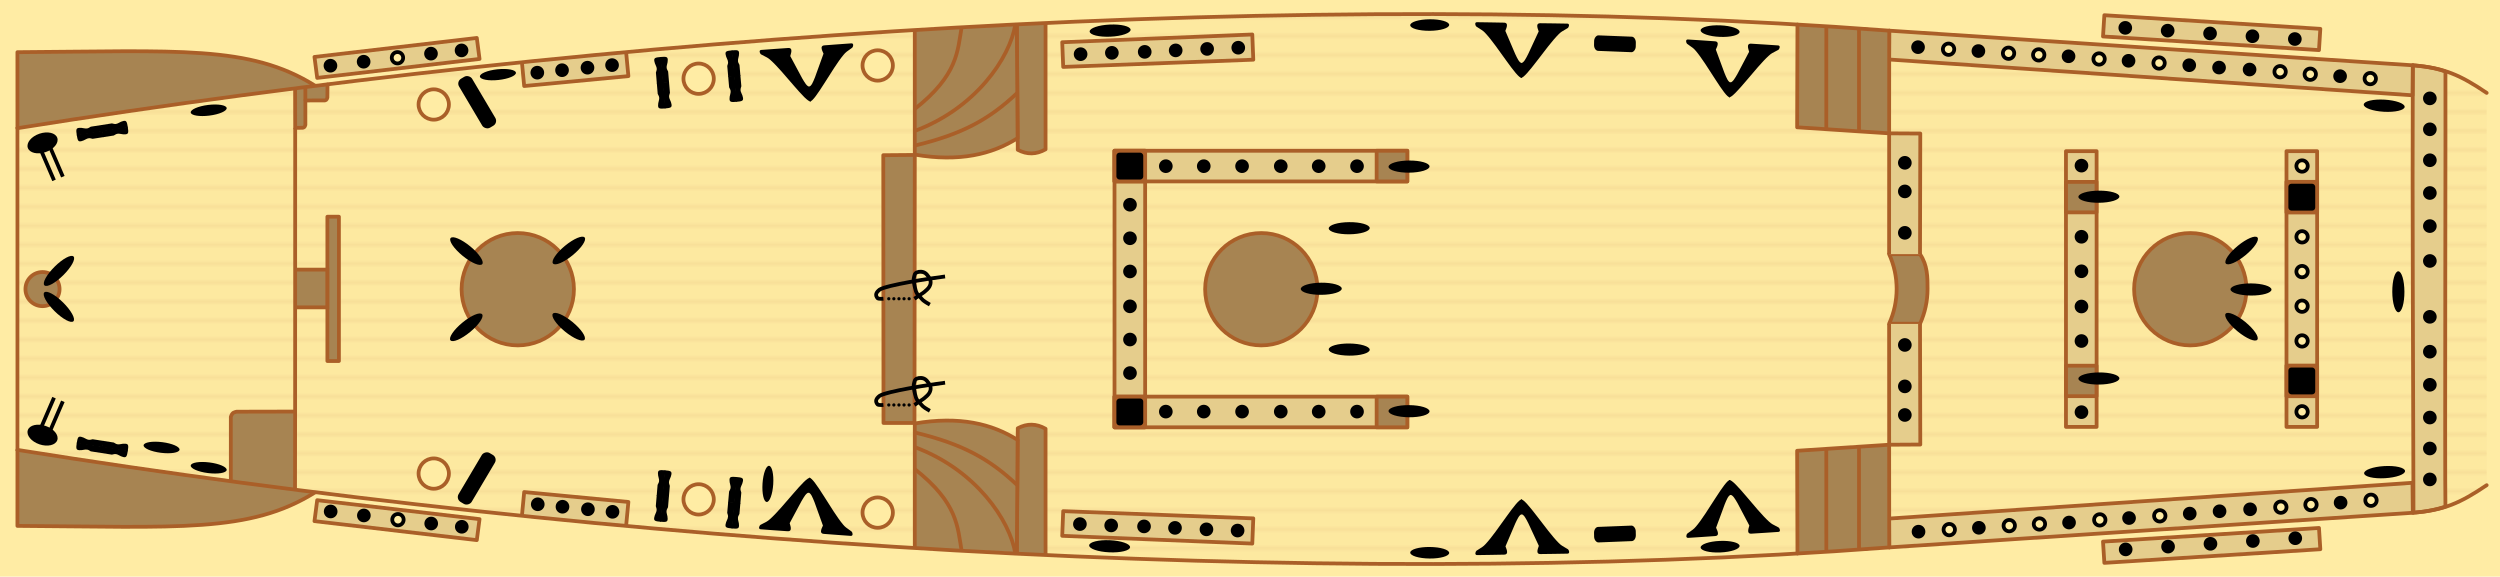 <?xml version="1.0" encoding="UTF-8" standalone="no"?>
<!-- Created with Inkscape (http://www.inkscape.org/) -->

<svg
   xmlns:rigging="https://github.com/jolaf/rigging"
   xmlns:dc="http://purl.org/dc/elements/1.1/"
   xmlns:cc="http://creativecommons.org/ns#"
   xmlns:rdf="http://www.w3.org/1999/02/22-rdf-syntax-ns#"
   xmlns:svg="http://www.w3.org/2000/svg"
   xmlns="http://www.w3.org/2000/svg"
   xmlns:xlink="http://www.w3.org/1999/xlink"
   xmlns:sodipodi="http://sodipodi.sourceforge.net/DTD/sodipodi-0.dtd"
   xmlns:inkscape="http://www.inkscape.org/namespaces/inkscape"
   viewBox="1 -24 659 152"
   version="1.1"
   inkscape:version="0.92.4 (5da689c313, 2019-01-14)"
   sodipodi:docname="shtandart-src.svg"
   id="svg1"
   height="100%"
   width="100%">
  <sodipodi:namedview
     id="base"
     pagecolor="#ffffff"
     bordercolor="#666666"
     borderopacity="1.0"
     inkscape:pageopacity="0.0"
     inkscape:pageshadow="2"
     inkscape:zoom="1.4142136"
     inkscape:cx="483.75766"
     inkscape:cy="194.93556"
     inkscape:document-units="px"
     showgrid="false"
     inkscape:window-width="2560"
     inkscape:window-height="1537"
     inkscape:window-x="1672"
     inkscape:window-y="-8"
     inkscape:window-maximized="1"
     showguides="false"
     inkscape:guide-bbox="true"
     gridtolerance="1"
     objecttolerance="5"
     guidetolerance="1"
     fit-margin-top="0"
     fit-margin-left="0"
     fit-margin-right="0"
     fit-margin-bottom="0"
     inkscape:current-layer="portDrawing"
     inkscape:measure-start="320.703,74.4141"
     inkscape:measure-end="335.547,74.4141"
     viewbox-y="-11"
     viewbox-x="-2"
     viewbox-height="118">
    <inkscape:grid
       spacingy="1"
       spacingx="1"
       originy="-539.252"
       originx="-36.919"
       id="grid4394"
       type="xygrid" />
    <sodipodi:guide
       inkscape:locked="false"
       id="guide4311"
       orientation="0,1"
       position="0.039,0.458" />
    <sodipodi:guide
       inkscape:locked="false"
       id="guide677"
       orientation="0,1"
       position="0.904,0.518" />
    <sodipodi:guide
       inkscape:locked="false"
       id="guide681"
       orientation="0,1"
       position="0.254,0.397" />
    <sodipodi:guide
       inkscape:locked="false"
       id="guide4808"
       orientation="0,1"
       position="407.812,62.556" />
    <sodipodi:guide
       inkscape:locked="false"
       id="guide4810"
       orientation="0,1"
       position="376.563,124.445" />
    <sodipodi:guide
       inkscape:locked="false"
       id="guide4811"
       orientation="-0.103,0.995"
       position="108.216,113.92" />
    <sodipodi:guide
       inkscape:locked="false"
       id="guide4815"
       orientation="0.104,0.995"
       position="108.002,11.267" />
    <sodipodi:guide
       position="425.451,87.202"
       orientation="0,1"
       id="guide695"
       inkscape:locked="false" />
    <sodipodi:guide
       inkscape:locked="false"
       id="guide7415"
       orientation="0,1"
       position="239.83,136.643" />
    <sodipodi:guide
       inkscape:locked="false"
       id="guide7417"
       orientation="1,0"
       position="5.139,123.896" />
    <sodipodi:guide
       inkscape:locked="false"
       id="guide7421"
       orientation="1,0"
       position="-7.268,134.635" />
    <sodipodi:guide
       inkscape:locked="false"
       id="guide7436"
       orientation="0,1"
       position="417.683,91.76" />
    <sodipodi:guide
       inkscape:locked="false"
       id="guide7440"
       orientation="1,0"
       position="427.384,80.865" />
    <sodipodi:guide
       inkscape:locked="false"
       id="guide5245"
       orientation="1,0"
       position="4.092,114.209" />
    <sodipodi:guide
       inkscape:locked="false"
       id="guide5226"
       orientation="0,1"
       position="-43.154,143.227" />
    <sodipodi:guide
       inkscape:locked="false"
       id="guide5229"
       orientation="0,1"
       position="42.852,119.766" />
    <sodipodi:guide
       inkscape:locked="false"
       id="guide5231"
       orientation="1,0"
       position="40.555,121.758" />
    <sodipodi:guide
       inkscape:locked="false"
       id="guide5233"
       orientation="0,1"
       position="41.3,114.265" />
    <sodipodi:guide
       inkscape:locked="false"
       id="guide5235"
       orientation="0,1"
       position="40.889,121.137" />
    <sodipodi:guide
       inkscape:locked="false"
       id="guide5237"
       orientation="1,0"
       position="40.544,114.314" />
    <sodipodi:guide
       inkscape:locked="false"
       id="guide5239"
       orientation="1,0"
       position="41.185,115.747" />
    <sodipodi:guide
       inkscape:locked="false"
       id="guide5255"
       orientation="1,0"
       position="44.605,115.5" />
    <sodipodi:guide
       inkscape:locked="false"
       id="guide4816"
       orientation="1,0"
       position="42.89,121.998" />
    <sodipodi:guide
       inkscape:locked="false"
       id="guide4818"
       orientation="0,1"
       position="43.399,121.158" />
    <sodipodi:guide
       inkscape:locked="false"
       id="guide4820"
       orientation="0,1"
       position="44.605,114.265" />
  </sodipodi:namedview>
  <style
     id="style1">
    /* <![CDATA[ */
    #background, #pinhole, #pipe {
      fill: #ffeca4;
    }

    #drawing, #wood g {
      color: #aa5f28;
    }

    #wood g {
      opacity: 0.3;
    }

    .solid {
      fill: #a78452;
    }

    .rail {
      fill: #e5cd8c;
    }
    /* ]]> */
  </style>
  <defs
     id="defs1">
    <pattern
       patternUnits="userSpaceOnUse"
       viewBox="0,0,100,100"
       height="5"
       width="5"
       id="wood">
      <g
         fill="currentColor"
         id="g13364">
        <rect
           id="rect1431"
           height="5"
           width="100"
           y="0"
           x="0" />
        <rect
           style="opacity:0.1"
           x="0"
           y="5"
           width="100"
           height="95"
           id="rect3597" />
      </g>
    </pattern>
    <rect
       style="fill:currentColor"
       id="deckMask"
       width="220.711"
       height="146.642"
       x="277.269"
       y="-0.809" />
    <g
       style="stroke:currentColor"
       id="mastMask">
      <path
         d="m 425.113,59.525 c 26.5,26.5 26.5,26.5 26.5,26.5 z"
         id="path89" />
      <path
         d="m 451.613,59.525 c -26.5,26.5 -26.5,26.5 -26.5,26.5 z"
         id="path91" />
    </g>
    <circle
       style="fill:#ffeca4;stroke:currentColor"
       id="pipe"
       cx="160.871"
       cy="398.091"
       r="4" />
    <circle
       class="aura"
       transform="rotate(-8.297)"
       style="fill:currentColor"
       cx="567.539"
       cy="28.152"
       r="1.8"
       id="pin" />
    <circle
       r="1.5"
       cy="138.775"
       cx="607.213"
       id="pinhole"
       transform="rotate(-8.297)"
       style="fill:#ffeca4;stroke:currentColor" />
    <ellipse
       class="aura"
       style="fill:currentColor"
       cx="3.721"
       cy="-575.374"
       rx="1.6"
       ry="5.4"
       id="cleat"
       transform="rotate(89.51)" />
    <rect
       class="aura"
       style="fill:currentColor"
       id="lcleat"
       width="4"
       height="15"
       x="396.501"
       y="72.319"
       ry="1.5" />
    <g
       class="aura"
       style="fill:currentColor"
       id="xcleat">
      <path
         class="aura"
         id="quarterXcleat"
         d="m 42.185,13.735 c 0,0 -0.026,-2.039 -0.002,-2.905 0.159,-0.415 0.29,-0.647 0.302,-0.946 C 42.517,9.123 42.079,8.693 42.019,7.767 41.966,6.953 42.308,6.833 43.89,6.842 v 6.893 z" />
      <use
         transform="matrix(-1,0,0,1,87.6,0)"
         xlink:href="#quarterXcleat"
         id="use5194" />
      <use
         transform="matrix(1,0,0,-1,0,27.3)"
         xlink:href="#quarterXcleat"
         id="use5196" />
      <use
         id="use5198"
         xlink:href="#quarterXcleat"
         transform="rotate(180,43.8,13.65)" />
    </g>
    <g
       class="aura"
       style="fill:currentColor"
       id="kevel">
      <path
         id="halfKevel"
         d="m 426.56,44.452 c 0.605,1.201 1.081,2.305 1.819,2.399 v 3.896 c -1.297,0.164 -6.502,-8.282 -9.737,-11.618 -0.74,-0.763 -0.818,-0.717 -2.433,-1.725 -0.222,-0.138 -0.607,-1.137 0.142,-1.153 2.121,-0.047 4.926,0.037 7.099,0.007 1.56,-0.021 0.44,1.911 0.425,2.168" />
      <use
         xlink:href="#halfKevel"
         transform="matrix(-1,0,0,1,856.54,0)"
         id="use13994" />
    </g>
    <rect
       ry="0.8"
       rx="0.8"
       style="fill:currentColor"
       class="aura"
       y="40.706"
       x="287.157"
       height="7.08"
       width="7.08"
       id="fist" />
    <g
       style="fill:currentColor"
       id="tackle"
       class="aura">
      <path
         d="m 633.919,129.817 0.918,0.396 -3.977,9.219 -0.918,-0.396 z"
         id="halfTackle" />
      <use
         xlink:href="#halfTackle"
         id="use12488"
         transform="translate(-2.328,-0.969)" />
      <ellipse
         id="ellipse12490"
         cx="-640.376"
         cy="-70.366"
         rx="4.104"
         ry="2.557"
         transform="matrix(-0.947,-0.321,-0.321,0.947,0,0)" />
    </g>
    <g
       style="fill:currentColor"
       id="knot"
       class="aura">
      <g
         id="g12499"
         style="fill-opacity:0">
        <rect
           id="rect12493"
           width="11.369"
           height="3.748"
           x="662.206"
           y="352.485" />
        <rect
           id="rect12495"
           width="3.123"
           height="7.121"
           x="670.878"
           y="349.127" />
        <rect
           id="rect12497"
           width="1.811"
           height="6.996"
           x="673.189"
           y="349.877" />
      </g>
      <path
         id="path12501"
         d="m 678.691,349.364 c -2.013,0.246 -5.879,0.818 -9.482,1.479 -1.802,0.33 -3.537,0.682 -4.945,1.029 -1.408,0.347 -2.446,0.644 -3.053,1.043 l -0.018,0.012 -0.016,0.014 c -0.479,0.375 -0.88,0.793 -1.043,1.336 -0.163,0.543 0.01,1.177 0.482,1.674 l 0.031,0.033 0.035,0.025 c 0.22,0.163 0.398,0.178 0.588,0.205 0.19,0.027 0.386,0.035 0.57,0.037 0.368,0.005 0.691,-0.019 0.691,-0.019 l -0.076,-0.998 c 0,0 -0.288,0.022 -0.604,0.018 -0.158,-0.002 -0.32,-0.01 -0.441,-0.027 -0.081,-0.011 -0.077,-0.012 -0.09,-0.014 -0.241,-0.274 -0.291,-0.445 -0.23,-0.646 0.064,-0.214 0.307,-0.516 0.688,-0.818 0.306,-0.197 1.359,-0.564 2.725,-0.9 1.375,-0.339 3.095,-0.689 4.885,-1.018 3.58,-0.656 7.443,-1.228 9.424,-1.471 z" />
      <path
         id="path12503"
         d="m 672.419,348.098 c -0.465,-0.022 -0.923,0.066 -1.311,0.229 -0.408,0.171 -0.686,0.499 -0.809,0.811 -0.122,0.312 -0.151,0.585 -0.234,0.865 -0.144,0.483 -0.088,1.007 -0.01,1.543 0.078,0.536 0.2,1.065 0.285,1.428 0.17,0.724 0.285,1.148 0.66,1.758 0.024,0.038 0.07,0.067 0.096,0.105 -0.209,0.132 -0.688,0.469 -0.688,0.469 l 0.521,0.854 c 0,0 0.573,-0.406 0.85,-0.58 0.302,0.324 0.563,0.688 0.873,0.947 0.652,0.547 1.848,1.191 1.848,1.191 l 0.482,-0.877 c 0,0 -1.221,-0.689 -1.688,-1.08 -0.256,-0.214 -0.442,-0.485 -0.691,-0.746 0.434,-0.293 0.655,-0.394 0.979,-0.668 0.496,-0.421 1.126,-0.912 1.475,-1.568 0.289,-0.544 0.46,-1.089 0.369,-1.754 -0.061,-0.444 -0.291,-0.879 -0.586,-1.33 -0.295,-0.451 -0.648,-0.883 -1.068,-1.164 -0.415,-0.278 -0.888,-0.41 -1.354,-0.432 z m -0.924,1.15 c 0.448,-0.188 1.275,-0.186 1.721,0.111 0.218,0.146 0.544,0.506 0.789,0.881 0.245,0.374 0.415,0.798 0.432,0.918 0.063,0.463 -0.011,0.678 -0.262,1.15 -0.191,0.359 -0.738,0.847 -1.24,1.273 -0.288,0.245 -0.563,0.39 -1.016,0.693 -0.014,-0.022 -0.051,-0.047 -0.064,-0.068 -0.323,-0.525 -0.37,-0.744 -0.539,-1.463 -0.084,-0.359 -0.2,-0.864 -0.27,-1.344 -0.07,-0.48 -0.071,-0.953 -0.023,-1.113 0.108,-0.363 0.153,-0.643 0.209,-0.785 0.056,-0.142 0.06,-0.168 0.264,-0.254 z" />
      <g
         id="g12508">
        <circle
           r="0.426"
           cy="355.732"
           cx="663.915"
           id="knotDot" />
        <use
           xlink:href="#knotDot"
           id="use12506"
           transform="translate(1.34)" />
        <use
           transform="translate(2.68)"
           id="use12801"
           xlink:href="#knotDot" />
        <use
           xlink:href="#knotDot"
           id="use12803"
           transform="translate(4.02)" />
        <use
           transform="translate(5.36)"
           id="use12805"
           xlink:href="#knotDot" />
      </g>
    </g>
  </defs>
  <g
     inkscape:groupmode="layer"
     id="layer1"
     inkscape:label="background">
    <g
       id="background"
       style="fill:#ffeca4">
      <rect
         y="-140"
         x="-20"
         height="370"
         width="720"
         id="rect6803" />
    </g>
  </g>
  <g
     inkscape:groupmode="layer"
     id="layer2"
     inkscape:label="drawing">
    <g
       style="color:#aa5f28;fill:none;stroke:currentColor"
       id="drawing">
      <path
         id="path15444"
         style="fill:url(#wood);stroke:none"
         d="m 656.485,0.485 c -6.981,-4.721 -11.28,-6.631 -19.468,-7.271 L 499.005,-15.916 C 345.366,-27.57 160.19,-14.932 5.599,9.788 v 84.791 c 154.591,24.719 339.767,37.357 493.406,25.703 l 138.012,-9.13 c 8.188,-0.64 12.488,-2.549 19.468,-7.271"
         inkscape:connector-curvature="0" />
      <path
         sodipodi:nodetypes="cccccc"
         style="stroke-linejoin:round"
         d="m 645.621,-5.151 c -3.61,-1.336 -8.605,-1.635 -8.605,-1.635 -0.16,38.87 0.115,82.335 0.176,117.905 0,0 3.932,-0.108 8.424,-1.564 -0.182,-8.555 0.077,-111.18 0.004,-114.706 -9e-5,0 -1.7e-4,0 -2.6e-4,0"
         id="path4294"
         class="rail"
         inkscape:connector-curvature="0" />
      <rect
         style="stroke-linejoin:round"
         id="rect6475"
         width="8.08"
         height="72.673"
         x="603.718"
         y="15.852"
         class="rail" />
      <circle
         id="path4330"
         cx="578.359"
         cy="52.238"
         r="14.805"
         class="solid" />
      <rect
         class="rail"
         y="15.852"
         x="545.586"
         height="72.673"
         width="8.08"
         id="rect6856"
         style="fill:#e5cd8c;stroke-linejoin:round" />
      <path
         class="solid"
         inkscape:connector-curvature="0"
         d="m 507.125,61.323 c 1.304,-2.875 1.979,-5.997 1.979,-9.164 10e-6,-3.167 -0.013,-6.268 -1.989,-9.164 h -8.138 c 1.304,2.875 1.979,5.997 1.979,9.164 0,3.167 -0.675,6.288 -1.979,9.164 l 8.147,-3e-5"
         id="path4211"
         style="stroke-linecap:round;stroke-linejoin:round"
         sodipodi:nodetypes="ccccccc" />
      <circle
         r="14.805"
         cy="52.238"
         cx="333.481"
         id="circle327"
         class="solid " />
      <path
         style="fill:#e5cd8c;stroke-width:1;stroke-linejoin:round"
         id="path4336"
         d="m 302.86,88.632 c 0,0 -8.075,0 -8.075,0 0,0 0,-72.888 0,-72.888 0,0 8.075,0 8.075,0 0,0 0,72.888 0,72.888"
         class="rail"
         inkscape:connector-curvature="0" />
      <path
         style="stroke-linejoin:round"
         id="path4060"
         d="m 242.138,16.839 c 0,0 -8.306,0.069 -8.306,0.069 -0.004,16.806 0.062,53.776 0.058,70.582 0,0 8.168,0 8.168,0 0.004,-16.806 0.076,-53.845 0.08,-70.651 0,0 0,-5e-5 0,-5e-5"
         class="solid"
         inkscape:connector-curvature="0" />
      <circle
         id="circle329"
         cx="137.481"
         cy="52.238"
         r="14.805"
         class="solid" />
      <rect
         style="stroke-linejoin:round"
         id="rect4322"
         width="3.041"
         height="38.031"
         x="87.298"
         y="33.13"
         class="solid" />
      <path
         sodipodi:nodetypes="cccc"
         inkscape:connector-curvature="0"
         id="rect4317"
         d="m 78.789,47.072 h 8.482 v 9.949 h -8.482"
         class="solid"
         style="fill:#a78452" />
      <path
         sodipodi:nodetypes="cccccccc"
         style="stroke-linecap:round;stroke-linejoin:round"
         id="path4887"
         d="m 87.327,-1.708 -0.031,3.419 c -0.175,0.713 -0.438,0.672 -0.685,0.766 l -5.121,0.009 0.005,6.425 c -0.175,0.713 -0.438,0.672 -0.685,0.766 l -1.999,0.035 -0.023,-10.387"
         class="solid"
         inkscape:connector-curvature="0" />
      <path
         inkscape:connector-curvature="0"
         id="path5796"
         d="M 81.491,2.486 V -1.077"
         style="stroke-linejoin:round" />
      <path
         sodipodi:nodetypes="cc"
         id="path4304"
         d="m 78.795,84.486 0.017,-74.774"
         inkscape:connector-curvature="0" />
      <path
         sodipodi:nodetypes="ccccc"
         style="stroke-linecap:round;stroke-linejoin:round"
         id="path4412"
         d="M 61.845,102.711 V 85.897 c 0.389,-1.278 0.973,-1.205 1.523,-1.374 l 15.427,-0.037 -0.025,20.438"
         class="solid"
         inkscape:connector-curvature="0" />
      <circle
         id="circle4314"
         cx="12.204"
         cy="52.207"
         r="4.495"
         class="solid" />
      <path
         sodipodi:nodetypes="cc"
         style="stroke-width:0.991;stroke-linecap:round"
         d="M 5.599,9.788 V 94.592"
         id="path4069"
         inkscape:connector-curvature="0" />
      <g
         id="portDrawing">
        <path
           sodipodi:nodetypes="ccccc"
           style="stroke-linejoin:round"
           d="m 499.005,-15.916 138.012,9.13 -0.082,7.903 -137.973,-9.434 0.044,-7.599"
           id="rect4158"
           class="rail"
           inkscape:connector-curvature="0" />
        <rect
           transform="matrix(0.998,0.063,-0.063,0.998,-36.919,-388.23)"
           y="330.176"
           x="614.658"
           height="5.615"
           width="57.042"
           id="rect4272"
           style="fill-rule:evenodd;stroke-width:1.002;stroke-linecap:round;stroke-linejoin:round;stroke-miterlimit:0"
           class="rail" />
        <rect
           id="rect6450"
           width="8.08"
           height="8.08"
           x="603.718"
           y="23.93"
           style="fill:currentColor;stroke-width:1;stroke-linejoin:round" />
        <rect
           style="fill:#a78452;stroke-width:1;stroke-linejoin:round"
           y="23.952"
           x="545.604"
           height="8.033"
           width="8.033"
           id="rect4212"
           class="solid" />
        <path
           style="stroke-linejoin:round"
           d="m 498.969,42.996 c 0,0 0.013,-31.846 0.013,-31.846 0,0 8.206,0.049 8.206,0.049 0,0 -0.072,31.797 -0.072,31.797"
           id="path4201"
           class="rail"
           inkscape:connector-curvature="0" />
        <g
           id="g4442">
          <path
             class="solid"
             sodipodi:nodetypes="cccc"
             id="path4436"
             d="m 474.81,-17.515 -0.083,27.074 24.254,1.59 0.023,-27.065"
             style="fill-rule:evenodd;stroke-linecap:round;stroke-linejoin:round"
             inkscape:connector-curvature="0" />
          <path
             id="path4438"
             d="m 491.034,11.003 c 0,0 0,-27.13 0,-27.13"
             inkscape:connector-curvature="0" />
          <path
             id="path4440"
             d="m 482.413,10.058 c 0,0 0.006,-26.716 0.006,-26.716"
             inkscape:connector-curvature="0" />
        </g>
        <rect
           style="fill:#e5cd8c;stroke-linejoin:round"
           id="rect4231"
           width="77.184"
           height="8.08"
           x="294.782"
           y="15.742"
           class="rail" />
        <rect
           style="fill:#a78452;stroke-linejoin:round"
           id="rect4227"
           width="8.08"
           height="8.08"
           x="363.884"
           y="15.74"
           class="solid" />
        <rect
           y="15.74"
           x="294.785"
           height="8.08"
           width="8.08"
           id="rect6858"
           style="fill:currentColor;stroke-linejoin:round" />
        <path
           style="stroke-linecap:round;stroke-linejoin:round"
           d="m 281.003,-12.863 c 0,0 50.101,-2.045 50.101,-2.045 0,0 0.262,6.643 0.262,6.643 0,0 -50.107,1.907 -50.107,1.907 0,0 -0.256,-6.505 -0.256,-6.505"
           id="rect4238"
           class="rail"
           inkscape:connector-curvature="0" />
        <g
           style="stroke-linejoin:round"
           id="g2411">
          <path
             class="solid"
             d="m 269.031,-17.595 c 0,0 0.253,33.082 0.253,33.082 2.441,1.306 4.882,1.261 7.324,-0.126 0,0 0,-33.335 0,-33.335"
             id="path4286"
             inkscape:connector-curvature="0" />
          <path
             class="solid"
             sodipodi:nodetypes="cccc"
             d="m 242.135,-15.905 v 32.655 c 11.722,2.006 20.363,-0.062 27.109,-4.348 l -0.214,-29.641"
             id="path4302"
             inkscape:connector-curvature="0" />
          <path
             sodipodi:nodetypes="cc"
             style="stroke-linecap:round"
             d="m 242.153,14.372 c 12.578,-3.001 19.671,-7.006 26.788,-13.682"
             id="path4300"
             inkscape:connector-curvature="0" />
          <path
             d="m 242.135,10.516 c 16.006,-5.945 25.097,-19.221 26.517,-28.111"
             id="path4298"
             inkscape:connector-curvature="0" />
          <path
             d="m 242.066,4.779 c 11.483,-8.995 11.331,-15.34 12.443,-21.742"
             id="path4296"
             inkscape:connector-curvature="0" />
        </g>
        <use
           x="71.491"
           y="-404.834"
           xlink:href="#pipe"
           id="use11168"
           width="100%"
           height="100%" />
        <use
           x="24.287"
           y="-401.346"
           xlink:href="#pipe"
           id="use11170"
           width="100%"
           height="100%" />
        <use
           x="-45.537"
           y="-394.546"
           xlink:href="#pipe"
           id="use11166"
           width="100%"
           height="100%" />
        <path
           id="rect4267"
           d="m 166.06,-10.062 c 0,0 0.583,6.126 0.583,6.126 0,0 -27.469,2.614 -27.469,2.614 0,0 -0.583,-6.126 -0.583,-6.126"
           style="stroke-linejoin:round"
           inkscape:connector-curvature="0"
           class="rail" />
        <rect
           style="stroke-width:1;stroke-linejoin:round"
           transform="matrix(0.993,-0.116,0.129,0.992,0,0)"
           id="rect4281"
           width="43.093"
           height="5.574"
           x="84.382"
           y="0.8"
           ry="0"
           class="rail" />
        <path
           class="solid"
           sodipodi:nodetypes="ccc"
           inkscape:connector-curvature="0"
           id="path7423"
           d="M 5.599,9.788 5.592,-10.244 C 47.812,-10.501 66.827,-12.194 83.974,-1.454"
           style="fill-rule:evenodd;stroke-linejoin:round" />
        <path
           sodipodi:nodetypes="cccc"
           style="stroke-linecap:round"
           id="path4399"
           d="m 5.599,9.788 c 154.591,-24.72 339.767,-37.357 493.406,-25.704 m 138.012,9.13 c 8.188,0.64 12.488,2.549 19.468,7.271"
           inkscape:connector-curvature="0" />
      </g>
      <use
         transform="matrix(1,0,0,-1,0,104.38)"
         height="100%"
         width="100%"
         y="0"
         x="0"
         id="starboardDrawing"
         xlink:href="#portDrawing" />
    </g>
  </g>
  <g
     style="display:none"
     inkscape:groupmode="layer"
     id="layer3"
     inkscape:label="deckMasks">
    <g
       id="deckMasks">
      <use
         id="use758"
         xlink:href="#deckMask"
         class="deckMask"
         rigging:deck="fore"
         x="0"
         y="0"
         width="100%"
         height="100%"
         style="color:#ffffff"
         transform="matrix(0.718,0,0,1,299.426,-20.6)" />
      <use
         id="use760"
         xlink:href="#deckMask"
         class="deckMask"
         rigging:deck="main"
         x="0"
         y="0"
         width="100%"
         height="100%"
         style="color:#ffffff"
         transform="matrix(1.003,0,0,1,-1.1,-20.6)" />
      <use
         id="use668"
         xlink:href="#deckMask"
         class="deckMask"
         rigging:deck="stern"
         x="0"
         y="0"
         width="100%"
         height="100%"
         style="color:#ffffff"
         transform="matrix(1.231,0,0,1,-335.876,-20.6)" />
    </g>
  </g>
  <g
     inkscape:groupmode="layer"
     id="layer4"
     inkscape:label="mastMasks"
     style="display:none">
    <g
       style="color:#ff0000"
       id="mastMasks">
      <use
         height="100%"
         width="100%"
         id="use89"
         xlink:href="#mastMask"
         class="mastMask"
         rigging:mast="fore"
         x="140"
         y="-20.6" />
      <use
         id="use336"
         xlink:href="#mastMask"
         class="mastMask"
         rigging:mast="main"
         x="-104.89"
         y="-20.6"
         width="100%"
         height="100%" />
      <use
         id="use338"
         xlink:href="#mastMask"
         class="mastMask"
         rigging:mast="mizzen"
         x="-300.966"
         y="-20.6"
         width="100%"
         height="100%" />
    </g>
  </g>
  <g
     inkscape:groupmode="layer"
     id="layer5"
     inkscape:label="points">
    <g
       id="points">
      <g
         rigging:deck="fore"
         rigging:rail="frontRail"
         id="g4296"
         rigging:isAcross="true"
         rigging:side="port">
        <use
           transform="translate(75.849,98.833)"
           x="0"
           y="0"
           xlink:href="#pin"
           id="use4878"
           width="100%"
           height="100%" />
        <use
           transform="translate(75.849,89.64)"
           x="0"
           y="0"
           xlink:href="#pin"
           id="use4880"
           width="100%"
           height="100%" />
        <use
           transform="translate(75.849,80.915)"
           x="0"
           y="0"
           xlink:href="#pin"
           id="use4882"
           width="100%"
           height="100%" />
        <use
           transform="translate(75.849,72.283)"
           x="0"
           y="0"
           xlink:href="#pin"
           id="use4886"
           width="100%"
           height="100%" />
        <use
           transform="translate(75.849,64.127)"
           x="0"
           y="0"
           xlink:href="#pin"
           id="use4884"
           width="100%"
           height="100%" />
        <use
           transform="translate(75.849,55.97)"
           x="0"
           y="0"
           xlink:href="#pin"
           id="use4888"
           width="100%"
           height="100%" />
      </g>
      <g
         rigging:isAcross="true"
         id="g361"
         rigging:rail="frontRail"
         rigging:deck="fore"
         rigging:side="starboard">
        <use
           transform="matrix(1,0,0,-1,75.849,5.473)"
           height="100%"
           width="100%"
           id="use349"
           xlink:href="#pin"
           y="0"
           x="0" />
        <use
           transform="matrix(1,0,0,-1,75.849,14.666)"
           height="100%"
           width="100%"
           id="use351"
           xlink:href="#pin"
           y="0"
           x="0" />
        <use
           transform="matrix(1,0,0,-1,75.849,23.391)"
           height="100%"
           width="100%"
           id="use353"
           xlink:href="#pin"
           y="0"
           x="0" />
        <use
           transform="matrix(1,0,0,-1,75.849,32.023)"
           height="100%"
           width="100%"
           id="use355"
           xlink:href="#pin"
           y="0"
           x="0" />
        <use
           transform="matrix(1,0,0,-1,75.849,40.179)"
           height="100%"
           width="100%"
           id="use357"
           xlink:href="#pin"
           y="0"
           x="0" />
        <use
           transform="matrix(1,0,0,-1,75.849,48.335)"
           height="100%"
           width="100%"
           id="use359"
           xlink:href="#pin"
           y="0"
           x="0" />
      </g>
      <g
         id="g826"
         rigging:rail="onDeckFront"
         rigging:deck="fore"
         rigging:side="port">
        <use
           transform="rotate(3.786,525.831,819.638)"
           x="0"
           y="0"
           xlink:href="#cleat"
           id="use4869"
           width="100%"
           height="100%" />
      </g>
      <g
         id="g4125"
         rigging:rail="onDeckFront"
         rigging:side="center"
         rigging:deck="fore">
        <use
           transform="rotate(90.241,577.353,54.645)"
           height="100%"
           width="100%"
           id="use4123"
           xlink:href="#cleat"
           y="0"
           x="0" />
      </g>
      <g
         rigging:deck="fore"
         rigging:rail="onDeckFront"
         id="g365"
         rigging:side="starboard">
        <use
           transform="matrix(0.998,-0.066,-0.066,-0.998,55.265,137.236)"
           height="100%"
           width="100%"
           id="use363"
           xlink:href="#cleat"
           y="0"
           x="0" />
      </g>
      <g
         rigging:deck="fore"
         rigging:rail="sideRail"
         id="g4304"
         rigging:side="port">
        <use
           transform="rotate(3.868,-92.77,-907.373)"
           x="0"
           y="0"
           xlink:href="#pin"
           id="use4842"
           width="100%"
           height="100%" />
        <use
           transform="rotate(3.868,1466.888,-1553.783)"
           x="0"
           y="0"
           xlink:href="#pinhole"
           id="use4838"
           width="100%"
           height="100%" />
        <use
           transform="rotate(3.868,-99.963,-671.317)"
           x="0"
           y="0"
           xlink:href="#pin"
           id="use4840"
           width="100%"
           height="100%" />
        <use
           transform="rotate(3.868,1459.176,-1319.113)"
           x="0"
           y="0"
           xlink:href="#pinhole"
           id="use4836"
           width="100%"
           height="100%" />
        <use
           transform="rotate(3.868,1456.696,-1201.136)"
           x="0"
           y="0"
           xlink:href="#pinhole"
           id="use4834"
           width="100%"
           height="100%" />
        <use
           transform="rotate(3.868,-108.573,-318.725)"
           x="0"
           y="0"
           xlink:href="#pin"
           id="use4832"
           width="100%"
           height="100%" />
        <use
           transform="rotate(3.868,1448.685,-965.025)"
           x="0"
           y="0"
           xlink:href="#pinhole"
           id="use4830"
           width="100%"
           height="100%" />
        <use
           transform="rotate(3.868,-118.213,-83.962)"
           x="0"
           y="0"
           xlink:href="#pin"
           id="use4828"
           width="100%"
           height="100%" />
        <use
           transform="rotate(3.868,1440.792,-730.363)"
           x="0"
           y="0"
           xlink:href="#pinhole"
           id="use4826"
           width="100%"
           height="100%" />
        <use
           transform="rotate(3.868,-127.539,153.528)"
           x="0"
           y="0"
           xlink:href="#pin"
           id="use4824"
           width="100%"
           height="100%" />
        <use
           transform="rotate(3.868,-132.745,270.206)"
           x="0"
           y="0"
           xlink:href="#pin"
           id="use4822"
           width="100%"
           height="100%" />
        <use
           transform="rotate(3.868,-136.384,389.625)"
           x="0"
           y="0"
           xlink:href="#pin"
           id="use4820"
           width="100%"
           height="100%" />
        <use
           transform="rotate(3.868,1422.843,-256.769)"
           x="0"
           y="0"
           xlink:href="#pinhole"
           id="use4816"
           width="100%"
           height="100%" />
        <use
           transform="rotate(3.868,1417.016,-138.777)"
           x="0"
           y="0"
           xlink:href="#pinhole"
           id="use4818"
           width="100%"
           height="100%" />
        <use
           transform="rotate(3.868,-150.431,743.75)"
           x="0"
           y="0"
           xlink:href="#pin"
           id="use4814"
           width="100%"
           height="100%" />
        <use
           transform="rotate(3.868,1407.834,96.012)"
           x="0"
           y="0"
           xlink:href="#pinhole"
           id="use4812"
           width="100%"
           height="100%" />
      </g>
      <g
         id="g399"
         rigging:rail="sideRail"
         rigging:deck="fore"
         rigging:side="starboard">
        <use
           transform="matrix(0.998,-0.067,-0.067,-0.998,-61.428,100.113)"
           height="100%"
           width="100%"
           id="use367"
           xlink:href="#pin"
           y="0"
           x="0" />
        <use
           transform="matrix(0.998,-0.067,-0.067,-0.998,-101.487,206.809)"
           height="100%"
           width="100%"
           id="use369"
           xlink:href="#pinhole"
           y="0"
           x="0" />
        <use
           transform="matrix(0.998,-0.067,-0.067,-0.998,-45.519,99.09)"
           height="100%"
           width="100%"
           id="use371"
           xlink:href="#pin"
           y="0"
           x="0" />
        <use
           transform="matrix(0.998,-0.067,-0.067,-0.998,-85.673,205.755)"
           height="100%"
           width="100%"
           id="use373"
           xlink:href="#pinhole"
           y="0"
           x="0" />
        <use
           transform="matrix(0.998,-0.067,-0.067,-0.998,-77.719,205.319)"
           height="100%"
           width="100%"
           id="use375"
           xlink:href="#pinhole"
           y="0"
           x="0" />
        <use
           transform="matrix(0.998,-0.067,-0.067,-0.998,-21.75,97.707)"
           height="100%"
           width="100%"
           id="use377"
           xlink:href="#pin"
           y="0"
           x="0" />
        <use
           transform="matrix(0.998,-0.067,-0.067,-0.998,-61.808,204.24)"
           height="100%"
           width="100%"
           id="use379"
           xlink:href="#pinhole"
           y="0"
           x="0" />
        <use
           transform="matrix(0.998,-0.067,-0.067,-0.998,-5.934,96.522)"
           height="100%"
           width="100%"
           id="use381"
           xlink:href="#pin"
           y="0"
           x="0" />
        <use
           transform="matrix(0.998,-0.067,-0.067,-0.998,-45.994,203.174)"
           height="100%"
           width="100%"
           id="use383"
           xlink:href="#pinhole"
           y="0"
           x="0" />
        <use
           transform="matrix(0.998,-0.067,-0.067,-0.998,10.067,95.352)"
           height="100%"
           width="100%"
           id="use385"
           xlink:href="#pin"
           y="0"
           x="0" />
        <use
           transform="matrix(0.998,-0.067,-0.067,-0.998,17.927,94.735)"
           height="100%"
           width="100%"
           id="use387"
           xlink:href="#pin"
           y="0"
           x="0" />
        <use
           transform="matrix(0.998,-0.067,-0.067,-0.998,25.976,94.217)"
           height="100%"
           width="100%"
           id="use389"
           xlink:href="#pin"
           y="0"
           x="0" />
        <use
           transform="matrix(0.998,-0.067,-0.067,-0.998,-14.083,200.884)"
           height="100%"
           width="100%"
           id="use391"
           xlink:href="#pinhole"
           y="0"
           x="0" />
        <use
           transform="matrix(0.998,-0.067,-0.067,-0.998,-6.136,200.222)"
           height="100%"
           width="100%"
           id="use393"
           xlink:href="#pinhole"
           y="0"
           x="0" />
        <use
           transform="matrix(0.998,-0.067,-0.067,-0.998,49.835,92.463)"
           height="100%"
           width="100%"
           id="use395"
           xlink:href="#pin"
           y="0"
           x="0" />
        <use
           transform="matrix(0.998,-0.067,-0.067,-0.998,9.683,199.068)"
           height="100%"
           width="100%"
           id="use397"
           xlink:href="#pinhole"
           y="0"
           x="0" />
      </g>
      <g
         id="g5102"
         rigging:deck="fore"
         rigging:rail="shroudsRail"
         rigging:side="port">
        <use
           transform="rotate(3.769,-4.664,-102.797)"
           x="0"
           y="0"
           xlink:href="#pin"
           id="use4845"
           width="100%"
           height="100%" />
        <use
           transform="rotate(3.769,-10.267,67.386)"
           x="0"
           y="0"
           xlink:href="#pin"
           id="use4847"
           width="100%"
           height="100%" />
        <use
           transform="rotate(3.769,-15.87,237.569)"
           x="0"
           y="0"
           xlink:href="#pin"
           id="use4849"
           width="100%"
           height="100%" />
        <use
           transform="rotate(3.769,-21.472,407.738)"
           x="0"
           y="0"
           xlink:href="#pin"
           id="use4851"
           width="100%"
           height="100%" />
        <use
           transform="rotate(3.769,-27.075,577.921)"
           x="0"
           y="0"
           xlink:href="#pin"
           id="use4853"
           width="100%"
           height="100%" />
      </g>
      <g
         rigging:rail="shroudsRail"
         rigging:deck="fore"
         id="g412"
         rigging:side="starboard">
        <use
           transform="matrix(0.998,-0.066,-0.066,-0.998,-6.768,104.221)"
           height="100%"
           width="100%"
           id="use401"
           xlink:href="#pin"
           y="0"
           x="0" />
        <use
           transform="matrix(0.998,-0.066,-0.066,-0.998,4.408,103.485)"
           height="100%"
           width="100%"
           id="use403"
           xlink:href="#pin"
           y="0"
           x="0" />
        <use
           transform="matrix(0.998,-0.066,-0.066,-0.998,15.584,102.749)"
           height="100%"
           width="100%"
           id="use406"
           xlink:href="#pin"
           y="0"
           x="0" />
        <use
           transform="matrix(0.998,-0.066,-0.066,-0.998,26.759,102.013)"
           height="100%"
           width="100%"
           id="use408"
           xlink:href="#pin"
           y="0"
           x="0" />
        <use
           transform="matrix(0.998,-0.066,-0.066,-0.998,37.935,101.276)"
           height="100%"
           width="100%"
           id="use410"
           xlink:href="#pin"
           y="0"
           x="0" />
      </g>
      <g
         id="g5002"
         rigging:side="port">
        <use
           transform="translate(-13.061,-2.106)"
           height="100%"
           width="100%"
           id="use4991"
           xlink:href="#pinhole"
           y="0"
           x="0" />
        <use
           transform="translate(-13.061,-11.266)"
           height="100%"
           width="100%"
           id="use4989"
           xlink:href="#pinhole"
           y="0"
           x="0" />
        <use
           transform="translate(-13.061,-29.938)"
           height="100%"
           width="100%"
           id="use4987"
           xlink:href="#pinhole"
           y="0"
           x="0" />
      </g>
      <g
         id="g424"
         rigging:side="starboard">
        <use
           transform="matrix(1,0,0,-1,-13.061,106.412)"
           x="0"
           y="0"
           xlink:href="#pinhole"
           id="use418"
           width="100%"
           height="100%" />
        <use
           transform="matrix(1,0,0,-1,-13.061,115.572)"
           x="0"
           y="0"
           xlink:href="#pinhole"
           id="use420"
           width="100%"
           height="100%" />
        <use
           transform="matrix(1,0,0,-1,-13.061,134.244)"
           x="0"
           y="0"
           xlink:href="#pinhole"
           id="use422"
           width="100%"
           height="100%" />
      </g>
      <g
         rigging:deck="fore"
         rigging:rail="frontFists"
         id="g1149"
         rigging:side="port">
        <use
           transform="translate(317.056,-16.269)"
           height="100%"
           width="100%"
           id="use10664"
           xlink:href="#fist"
           y="0"
           x="0" />
      </g>
      <g
         id="g416"
         rigging:rail="frontFists"
         rigging:deck="fore"
         rigging:side="starboard">
        <use
           transform="translate(317.056,32.169)"
           x="0"
           y="0"
           xlink:href="#fist"
           id="use414"
           width="100%"
           height="100%" />
      </g>
      <g
         id="g1383"
         rigging:rail="atMastFront"
         rigging:deck="fore"
         rigging:side="port">
        <use
           transform="matrix(0.767,-0.642,-0.642,-0.767,149.807,410.509)"
           x="0"
           y="0"
           xlink:href="#cleat"
           id="use1381"
           width="100%"
           height="100%"
           inkscape:transform-center-x="-0.40887294"
           inkscape:transform-center-y="0.17023408" />
      </g>
      <g
         rigging:deck="fore"
         rigging:rail="atMastFront"
         rigging:side="center"
         id="g1173">
        <use
           transform="rotate(0.871,-2934.841,1273.955)"
           x="0"
           y="0"
           xlink:href="#cleat"
           id="use4860"
           width="100%"
           height="100%" />
      </g>
      <g
         rigging:deck="fore"
         rigging:rail="atMastFront"
         id="g428"
         rigging:side="starboard">
        <use
           transform="rotate(39.921,496.449,53.135)"
           inkscape:transform-center-y="0.17023408"
           inkscape:transform-center-x="-0.40887294"
           height="100%"
           width="100%"
           id="use426"
           xlink:href="#cleat"
           y="0"
           x="0" />
      </g>
      <g
         rigging:deck="fore"
         rigging:rail="behindMastRail"
         id="g4334"
         rigging:isAcross="true"
         rigging:side="port">
        <use
           transform="translate(-15.985,101.552)"
           x="0"
           y="0"
           xlink:href="#pin"
           id="use4920"
           width="100%"
           height="100%" />
        <use
           transform="translate(-15.985,92.452)"
           x="0"
           y="0"
           xlink:href="#pin"
           id="use4922"
           width="100%"
           height="100%" />
        <use
           transform="translate(-15.985,73.703)"
           x="0"
           y="0"
           xlink:href="#pin"
           id="use4924"
           width="100%"
           height="100%" />
      </g>
      <g
         rigging:isAcross="true"
         id="g436"
         rigging:rail="behindMastRail"
         rigging:deck="fore"
         rigging:side="starboard">
        <use
           transform="matrix(1,0,0,-1,-15.985,2.754)"
           height="100%"
           width="100%"
           id="use430"
           xlink:href="#pin"
           y="0"
           x="0" />
        <use
           transform="matrix(1,0,0,-1,-15.985,11.854)"
           height="100%"
           width="100%"
           id="use432"
           xlink:href="#pin"
           y="0"
           x="0" />
        <use
           transform="matrix(1,0,0,-1,-15.985,30.603)"
           height="100%"
           width="100%"
           id="use434"
           xlink:href="#pin"
           y="0"
           x="0" />
      </g>
      <g
         id="g4131"
         rigging:rail="backPillars"
         rigging:deck="fore"
         rigging:side="port">
        <use
           height="100%"
           width="100%"
           y="0"
           x="0"
           transform="rotate(0.038,-43238.598,-31826.025)"
           id="use374"
           xlink:href="#cleat" />
      </g>
      <g
         rigging:deck="fore"
         rigging:side="starboard"
         rigging:rail="backPillars"
         id="g1179">
        <use
           x="0"
           y="0"
           xlink:href="#cleat"
           id="use4857"
           width="100%"
           height="100%"
           transform="rotate(0.038,-115491.83,-31800.115)" />
      </g>
      <g
         rigging:deck="fore"
         rigging:rail="backRail"
         id="g4384"
         rigging:isAcross="true"
         rigging:side="port">
        <use
           transform="translate(-62.546,91.416)"
           x="0"
           y="0"
           xlink:href="#pin"
           id="use4905"
           width="100%"
           height="100%" />
        <use
           transform="translate(-62.546,80.498)"
           x="0"
           y="0"
           xlink:href="#pin"
           id="use4907"
           width="100%"
           height="100%" />
        <use
           transform="translate(-62.546,72.958)"
           x="0"
           y="0"
           xlink:href="#pin"
           id="use4909"
           width="100%"
           height="100%" />
      </g>
      <g
         rigging:isAcross="true"
         id="g444"
         rigging:rail="backRail"
         rigging:deck="fore"
         rigging:side="starboard">
        <use
           transform="matrix(1,0,0,-1,-62.546,12.889)"
           height="100%"
           width="100%"
           id="use438"
           xlink:href="#pin"
           y="0"
           x="0" />
        <use
           transform="matrix(1,0,0,-1,-62.546,23.808)"
           height="100%"
           width="100%"
           id="use440"
           xlink:href="#pin"
           y="0"
           x="0" />
        <use
           transform="matrix(1,0,0,-1,-62.546,31.348)"
           height="100%"
           width="100%"
           id="use442"
           xlink:href="#pin"
           y="0"
           x="0" />
      </g>
      <g
         rigging:deck="main"
         rigging:rail="bulwark"
         id="g4357"
         rigging:side="port">
        <use
           transform="matrix(0.951,0,0,0.951,-169.319,-16.259)"
           x="0"
           y="0"
           xlink:href="#cleat"
           id="use4933"
           width="100%"
           height="100%" />
        <use
           transform="rotate(0.9,3866.43,-1648.031)"
           x="0"
           y="0"
           xlink:href="#kevel"
           id="use4825"
           width="100%"
           height="100%" />
        <use
           transform="matrix(-0.02,1.022,-0.733,-0.029,493.174,-417.414)"
           x="0"
           y="0"
           xlink:href="#lcleat"
           id="use4944"
           width="100%"
           height="100%" />
        <use
           transform="matrix(0.95,0.048,-0.048,0.95,-92.251,-42.279)"
           x="0"
           y="0"
           xlink:href="#cleat"
           id="use4918"
           width="100%"
           height="100%" />
        <use
           transform="rotate(3.768,1188.789,460.959)"
           x="0"
           y="0"
           xlink:href="#kevel"
           id="use4823"
           width="100%"
           height="100%" />
      </g>
      <g
         id="g456"
         rigging:rail="bulwark"
         rigging:deck="main"
         rigging:side="starboard">
        <use
           transform="matrix(0.951,0,0,-0.951,-169.319,120.564)"
           height="100%"
           width="100%"
           id="use446"
           xlink:href="#cleat"
           y="0"
           x="0" />
        <use
           transform="matrix(1,-0.016,-0.016,-1,-25.413,165.237)"
           height="100%"
           width="100%"
           id="use448"
           xlink:href="#kevel"
           y="0"
           x="0" />
        <use
           transform="matrix(-0.02,-1.022,-0.733,0.029,493.174,521.72)"
           height="100%"
           width="100%"
           id="use450"
           xlink:href="#lcleat"
           y="0"
           x="0" />
        <use
           transform="matrix(0.95,-0.048,-0.048,-0.95,-92.251,146.585)"
           height="100%"
           width="100%"
           id="use452"
           xlink:href="#cleat"
           y="0"
           x="0" />
        <use
           transform="matrix(0.998,-0.066,-0.066,-0.998,32.866,181.442)"
           height="100%"
           width="100%"
           id="use454"
           xlink:href="#kevel"
           y="0"
           x="0" />
      </g>
      <g
         rigging:deck="main"
         rigging:rail="frontPillars"
         id="g1161"
         rigging:side="port">
        <use
           transform="translate(-202.962,21.115)"
           x="0"
           y="0"
           xlink:href="#cleat"
           id="use4893"
           width="100%"
           height="100%" />
      </g>
      <g
         id="g460"
         rigging:rail="frontPillars"
         rigging:deck="main"
         rigging:side="starboard">
        <use
           transform="matrix(1,0,0,-1,-202.962,83.191)"
           height="100%"
           width="100%"
           id="use458"
           xlink:href="#cleat"
           y="0"
           x="0" />
      </g>
      <g
         rigging:deck="main"
         rigging:rail="onDeckFront"
         id="g1164"
         rigging:side="port">
        <use
           transform="translate(-218.73,37.358)"
           x="0"
           y="0"
           xlink:href="#cleat"
           id="use4897"
           width="100%"
           height="100%" />
      </g>
      <g
         id="g464"
         rigging:rail="onDeckFront"
         rigging:deck="main"
         rigging:side="starboard">
        <use
           transform="matrix(1,0,0,-1,-218.73,66.948)"
           height="100%"
           width="100%"
           id="use462"
           xlink:href="#cleat"
           y="0"
           x="0" />
      </g>
      <g
         rigging:deck="main"
         rigging:rail="atMastFront"
         rigging:side="center"
         id="g1194">
        <use
           transform="rotate(180,462.335,25.459)"
           x="0"
           y="0"
           xlink:href="#cleat"
           id="use4911"
           width="100%"
           height="100%" />
      </g>
      <g
         rigging:deck="main"
         rigging:rail="sideMastRail"
         id="g4366"
         rigging:side="port">
        <use
           transform="translate(-257.35,73.846)"
           x="0"
           y="0"
           xlink:href="#pin"
           id="use4789"
           width="100%"
           height="100%" />
        <use
           transform="translate(-247.35,73.846)"
           x="0"
           y="0"
           xlink:href="#pin"
           id="use4791"
           width="100%"
           height="100%" />
        <use
           transform="translate(-237.251,73.846)"
           x="0"
           y="0"
           xlink:href="#pin"
           id="use4793"
           width="100%"
           height="100%" />
        <use
           transform="translate(-227.05,73.846)"
           x="0"
           y="0"
           xlink:href="#pin"
           id="use4795"
           width="100%"
           height="100%" />
        <use
           transform="translate(-217.05,73.846)"
           x="0"
           y="0"
           xlink:href="#pin"
           id="use4799"
           width="100%"
           height="100%" />
        <use
           transform="translate(-206.951,73.846)"
           x="0"
           y="0"
           xlink:href="#pin"
           id="use4801"
           width="100%"
           height="100%" />
      </g>
      <g
         id="g478"
         rigging:rail="sideMastRail"
         rigging:deck="main"
         rigging:side="starboard">
        <use
           transform="matrix(1,0,0,-1,-257.35,30.46)"
           height="100%"
           width="100%"
           id="use466"
           xlink:href="#pin"
           y="0"
           x="0" />
        <use
           transform="matrix(1,0,0,-1,-247.35,30.46)"
           height="100%"
           width="100%"
           id="use468"
           xlink:href="#pin"
           y="0"
           x="0" />
        <use
           transform="matrix(1,0,0,-1,-237.251,30.46)"
           height="100%"
           width="100%"
           id="use470"
           xlink:href="#pin"
           y="0"
           x="0" />
        <use
           transform="matrix(1,0,0,-1,-227.05,30.46)"
           height="100%"
           width="100%"
           id="use472"
           xlink:href="#pin"
           y="0"
           x="0" />
        <use
           transform="matrix(1,0,0,-1,-217.05,30.46)"
           height="100%"
           width="100%"
           id="use474"
           xlink:href="#pin"
           y="0"
           x="0" />
        <use
           transform="matrix(1,0,0,-1,-206.951,30.46)"
           height="100%"
           width="100%"
           id="use476"
           xlink:href="#pin"
           y="0"
           x="0" />
      </g>
      <g
         id="g6436"
         rigging:deck="main"
         rigging:rail="backFists"
         rigging:side="port">
        <use
           transform="translate(8.123,-24.464)"
           x="0"
           y="0"
           xlink:href="#fist"
           id="use9904"
           width="100%"
           height="100%" />
      </g>
      <g
         id="g482"
         rigging:rail="backFists"
         rigging:deck="main"
         rigging:side="starboard">
        <use
           transform="matrix(1,0,0,-1,8.123,128.842)"
           height="100%"
           width="100%"
           id="use480"
           xlink:href="#fist"
           y="0"
           x="0" />
      </g>
      <g
         rigging:deck="main"
         rigging:rail="behindMastRail"
         id="g4374"
         rigging:isAcross="true"
         rigging:side="port">
        <use
           transform="translate(-266.796,101.598)"
           x="0"
           y="0"
           xlink:href="#pin"
           width="100%"
           height="100%"
           id="use11352" />
        <use
           transform="translate(-266.796,92.847)"
           id="use11350"
           height="100%"
           width="100%"
           xlink:href="#pin"
           y="0"
           x="0" />
        <use
           transform="translate(-266.796,84.008)"
           x="0"
           y="0"
           xlink:href="#pin"
           width="100%"
           height="100%"
           id="use11281" />
      </g>
      <g
         rigging:isAcross="true"
         id="g490"
         rigging:rail="behindMastRail"
         rigging:deck="main"
         rigging:side="starboard">
        <use
           transform="matrix(1,0,0,-1,-266.796,2.708)"
           id="use484"
           height="100%"
           width="100%"
           xlink:href="#pin"
           y="0"
           x="0" />
        <use
           transform="matrix(1,0,0,-1,-266.796,11.459)"
           x="0"
           y="0"
           xlink:href="#pin"
           width="100%"
           height="100%"
           id="use486" />
        <use
           transform="matrix(1,0,0,-1,-266.796,20.298)"
           id="use488"
           height="100%"
           width="100%"
           xlink:href="#pin"
           y="0"
           x="0" />
      </g>
      <g
         rigging:deck="main"
         rigging:rail="sideRail"
         id="g4358"
         rigging:side="port">
        <use
           transform="rotate(-2.277,1540.865,7008.099)"
           x="0"
           y="0"
           xlink:href="#pin"
           id="use1167"
           width="100%"
           height="100%" />
        <use
           transform="rotate(-2.277,1536.087,6800.553)"
           x="0"
           y="0"
           xlink:href="#pin"
           id="use1169"
           width="100%"
           height="100%" />
        <use
           transform="rotate(-2.277,1533.94,6582.564)"
           x="0"
           y="0"
           xlink:href="#pin"
           id="use1173"
           width="100%"
           height="100%"
           inkscape:transform-center-x="-246.86272"
           inkscape:transform-center-y="-79.955537" />
        <use
           transform="rotate(-2.277,1528.249,6377.037)"
           x="0"
           y="0"
           xlink:href="#pin"
           id="use1171"
           width="100%"
           height="100%" />
        <use
           transform="rotate(-2.277,1522.712,6168.309)"
           x="0"
           y="0"
           xlink:href="#pin"
           id="use1175"
           width="100%"
           height="100%"
           inkscape:transform-center-x="-207.8844"
           inkscape:transform-center-y="-51.471377" />
        <use
           transform="rotate(-2.277,1518.726,5961.667)"
           x="0"
           y="0"
           xlink:href="#pin"
           id="use1177"
           width="100%"
           height="100%" />
      </g>
      <g
         id="g504"
         rigging:rail="sideRail"
         rigging:deck="main"
         rigging:side="starboard">
        <use
           transform="matrix(0.999,0.04,0.04,-0.999,-277.27,37.537)"
           height="100%"
           width="100%"
           id="use492"
           xlink:href="#pin"
           y="0"
           x="0" />
        <use
           transform="matrix(0.999,0.04,0.04,-0.999,-269.026,37.891)"
           height="100%"
           width="100%"
           id="use494"
           xlink:href="#pin"
           y="0"
           x="0" />
        <use
           transform="matrix(0.999,0.04,0.04,-0.999,-260.366,38.148)"
           inkscape:transform-center-y="-79.955537"
           inkscape:transform-center-x="-246.86272"
           height="100%"
           width="100%"
           id="use496"
           xlink:href="#pin"
           y="0"
           x="0" />
        <use
           transform="matrix(0.999,0.04,0.04,-0.999,-252.203,38.537)"
           height="100%"
           width="100%"
           id="use498"
           xlink:href="#pin"
           y="0"
           x="0" />
        <use
           transform="matrix(0.999,0.04,0.04,-0.999,-243.913,38.922)"
           inkscape:transform-center-y="-51.471377"
           inkscape:transform-center-x="-207.8844"
           height="100%"
           width="100%"
           id="use500"
           xlink:href="#pin"
           y="0"
           x="0" />
        <use
           transform="matrix(0.999,0.04,0.04,-0.999,-235.704,39.243)"
           height="100%"
           width="100%"
           id="use502"
           xlink:href="#pin"
           y="0"
           x="0" />
      </g>
      <g
         rigging:deck="main"
         rigging:rail="aboveRail"
         id="g1155"
         rigging:side="port">
        <use
           transform="rotate(-2.087,30.155,7725.866)"
           x="0"
           y="0"
           xlink:href="#cleat"
           id="use4885"
           width="100%"
           height="100%" />
      </g>
      <g
         id="g508"
         rigging:rail="aboveRail"
         rigging:deck="main"
         rigging:side="starboard">
        <use
           transform="matrix(0.999,0.036,0.036,-0.999,-281.271,98.086)"
           height="100%"
           width="100%"
           id="use506"
           xlink:href="#cleat"
           y="0"
           x="0" />
      </g>
      <g
         rigging:deck="stern"
         rigging:rail="bulwark"
         id="g4431"
         rigging:side="port">
        <use
           transform="rotate(-30.64,122.327,537.311)"
           x="0"
           y="0"
           xlink:href="#lcleat"
           id="use4925"
           width="100%"
           height="100%" />
        <use
           transform="matrix(0.88,-0.087,0.087,0.88,-373.983,46.791)"
           height="100%"
           width="100%"
           id="use4079"
           xlink:href="#cleat"
           y="0"
           x="0" />
        <use
           transform="rotate(-4.838,-77.797,-1555.968)"
           x="0"
           y="0"
           xlink:href="#xcleat"
           id="use4873"
           width="100%"
           height="100%" />
        <use
           transform="rotate(-5.038,-80.762,-1708.61)"
           x="0"
           y="0"
           xlink:href="#xcleat"
           id="use4854"
           width="100%"
           height="100%" />
        <use
           transform="rotate(-4.173,-337.248,2959.269)"
           x="0"
           y="0"
           xlink:href="#kevel"
           id="use4862"
           width="100%"
           height="100%" />
      </g>
      <g
         rigging:deck="stern"
         rigging:side="starboard"
         rigging:rail="bulwark"
         id="g4331">
        <use
           transform="matrix(0.86,0.51,0.51,-0.86,-256.755,-32.473)"
           x="0"
           y="0"
           xlink:href="#lcleat"
           id="use4329"
           width="100%"
           height="100%" />
        <use
           transform="matrix(0.996,0.084,0.084,-0.996,130.944,116.672)"
           x="0"
           y="0"
           xlink:href="#xcleat"
           id="use4325"
           width="100%"
           height="100%" />
        <use
           transform="matrix(0.996,0.088,0.088,-0.996,149.725,118.262)"
           x="0"
           y="0"
           xlink:href="#xcleat"
           id="use4323"
           width="100%"
           height="100%" />
        <use
           transform="matrix(0.05,-0.883,-0.883,-0.05,173.583,611.56)"
           height="100%"
           width="100%"
           id="use4335-5"
           xlink:href="#cleat"
           y="0"
           x="0" />
        <use
           transform="matrix(0.997,0.073,0.073,-0.997,-216.246,121.269)"
           x="0"
           y="0"
           xlink:href="#kevel"
           id="use4321"
           width="100%"
           height="100%" />
      </g>
      <g
         rigging:deck="stern"
         rigging:rail="atFront"
         rigging:side="center"
         id="g4276">
        <use
           transform="translate(-428.632,-300.982)"
           x="0"
           y="0"
           xlink:href="#knot"
           id="use4868"
           width="100%"
           height="100%" />
      </g>
      <g
         id="g346"
         rigging:side="starboard"
         rigging:rail="aboveLadder"
         rigging:deck="stern">
        <use
           transform="translate(-428.632,-272.982)"
           height="100%"
           width="100%"
           id="use344"
           xlink:href="#knot"
           y="0"
           x="0" />
      </g>
      <g
         rigging:deck="stern"
         rigging:rail="sideRail"
         id="g4420"
         rigging:side="port">
        <use
           transform="rotate(-1,3172.813,24207.497)"
           x="0"
           y="0"
           xlink:href="#pin"
           id="use1144"
           width="100%"
           height="100%" />
        <use
           transform="rotate(-1,3138.807,23833.761)"
           x="0"
           y="0"
           xlink:href="#pin"
           id="use1148"
           width="100%"
           height="100%" />
        <use
           transform="rotate(-1,3104.186,23449.084)"
           x="0"
           y="0"
           xlink:href="#pin"
           id="use1146"
           width="100%"
           height="100%" />
        <use
           transform="rotate(-1,3068.568,23077.618)"
           x="0"
           y="0"
           xlink:href="#pin"
           id="use1142"
           width="100%"
           height="100%" />
      </g>
      <g
         id="g518"
         rigging:rail="sideRail"
         rigging:deck="stern"
         rigging:side="starboard">
        <use
           transform="matrix(1,0.017,0.017,-1,-421.989,45.269)"
           height="100%"
           width="100%"
           id="use510"
           xlink:href="#pin"
           y="0"
           x="0" />
        <use
           transform="matrix(1,0.017,0.017,-1,-415.472,45.919)"
           height="100%"
           width="100%"
           id="use512"
           xlink:href="#pin"
           y="0"
           x="0" />
        <use
           transform="matrix(1,0.017,0.017,-1,-408.764,46.581)"
           height="100%"
           width="100%"
           id="use514"
           xlink:href="#pin"
           y="0"
           x="0" />
        <use
           transform="matrix(1,0.017,0.017,-1,-402.286,47.259)"
           height="100%"
           width="100%"
           id="use516"
           xlink:href="#pin"
           y="0"
           x="0" />
      </g>
      <g
         rigging:deck="stern"
         rigging:rail="shroudsRail"
         id="g4413"
         rigging:side="port">
        <use
           transform="rotate(-0.7,4203.337,39057.539)"
           x="0"
           y="0"
           xlink:href="#pin"
           id="use1117"
           width="100%"
           height="100%" />
        <use
           transform="rotate(-0.7,4121.681,38340.889)"
           x="0"
           y="0"
           xlink:href="#pin"
           id="use1125"
           width="100%"
           height="100%" />
        <use
           height="100%"
           width="100%"
           id="use4095"
           xlink:href="#pinhole"
           y="0"
           x="0"
           transform="rotate(-0.7,-4422.781,42182.477)" />
        <use
           transform="rotate(-0.7,3956.583,36886.801)"
           x="0"
           y="0"
           xlink:href="#pin"
           id="use1119"
           width="100%"
           height="100%" />
        <use
           transform="rotate(-0.7,3890.676,36226.636)"
           x="0"
           y="0"
           xlink:href="#pin"
           id="use1121"
           width="100%"
           height="100%" />
      </g>
      <g
         id="g536"
         rigging:rail="shroudsRail"
         rigging:deck="stern"
         rigging:side="starboard">
        <use
           transform="matrix(1,0.012,0.012,-1,-476.847,49.996)"
           height="100%"
           width="100%"
           id="use526"
           xlink:href="#pin"
           y="0"
           x="0" />
        <use
           transform="matrix(1,0.012,0.012,-1,-468.098,51.047)"
           height="100%"
           width="100%"
           id="use528"
           xlink:href="#pin"
           y="0"
           x="0" />
        <use
           transform="matrix(1,0.012,0.012,-1,-515.58,155.239)"
           x="0"
           y="0"
           xlink:href="#pinhole"
           id="use546"
           width="100%"
           height="100%" />
        <use
           transform="matrix(1,0.012,0.012,-1,-450.346,53.175)"
           height="100%"
           width="100%"
           id="use532"
           xlink:href="#pin"
           y="0"
           x="0" />
        <use
           transform="matrix(1,0.012,0.012,-1,-442.286,54.03)"
           height="100%"
           width="100%"
           id="use534"
           xlink:href="#pin"
           y="0"
           x="0" />
      </g>
      <g
         rigging:deck="stern"
         rigging:rail="atMast"
         id="g4475"
         rigging:side="port">
        <use
           transform="rotate(-140.079,357.547,102.471)"
           x="0"
           y="0"
           xlink:href="#cleat"
           id="use4831"
           width="100%"
           height="100%"
           inkscape:transform-center-x="0.40887413"
           inkscape:transform-center-y="0.17022774" />
        <use
           transform="matrix(0.767,-0.642,-0.642,-0.767,-291.146,410.509)"
           inkscape:transform-center-y="0.17023408"
           inkscape:transform-center-x="-0.40887294"
           height="100%"
           width="100%"
           id="use1371"
           xlink:href="#cleat"
           y="0"
           x="0" />
      </g>
      <g
         id="g524"
         rigging:rail="atMast"
         rigging:deck="stern"
         rigging:side="starboard">
        <use
           transform="matrix(-0.767,0.642,0.642,0.767,566.001,-306.203)"
           inkscape:transform-center-y="0.17022774"
           inkscape:transform-center-x="0.40887413"
           height="100%"
           width="100%"
           id="use520"
           xlink:href="#cleat"
           y="0"
           x="0" />
        <use
           transform="rotate(39.921,275.971,-553.918)"
           x="0"
           y="0"
           xlink:href="#cleat"
           id="use522"
           width="100%"
           height="100%"
           inkscape:transform-center-x="-0.40887294"
           inkscape:transform-center-y="0.17023408" />
      </g>
      <g
         rigging:deck="stern"
         rigging:rail="poopBulwark"
         id="g4487"
         rigging:side="port">
        <use
           transform="matrix(1,0,0,-1,-616.808,152.589)"
           x="0"
           y="0"
           xlink:href="#tackle"
           id="use4859"
           width="100%"
           height="100%" />
        <use
           transform="rotate(81.139,37.687,2.855)"
           x="0"
           y="0"
           xlink:href="#xcleat"
           id="use4910"
           width="100%"
           height="100%" />
        <use
           transform="matrix(0.878,-0.102,0.102,0.878,-449.051,64.812)"
           height="100%"
           width="100%"
           id="use4077"
           xlink:href="#cleat"
           y="0"
           x="0" />
      </g>
      <g
         rigging:deck="stern"
         rigging:side="starboard"
         rigging:rail="poopBulwark"
         id="g4343">
        <use
           transform="translate(-616.808,-48.222)"
           x="0"
           y="0"
           xlink:href="#tackle"
           id="use4341"
           width="100%"
           height="100%" />
        <use
           transform="matrix(0.154,-0.988,-0.988,-0.154,34.702,139.19)"
           x="0"
           y="0"
           xlink:href="#xcleat"
           id="use4339"
           width="100%"
           height="100%" />
        <use
           transform="matrix(0.878,0.102,0.102,-0.878,-461.475,34.213)"
           x="0"
           y="0"
           xlink:href="#cleat"
           id="use4337"
           width="100%"
           height="100%" />
        <use
           transform="matrix(0.878,0.102,0.102,-0.878,-449.051,39.556)"
           height="100%"
           width="100%"
           id="use4335"
           xlink:href="#cleat"
           y="0"
           x="0" />
      </g>
      <g
         rigging:deck="stern"
         rigging:rail="poopFlagstaff"
         id="g1200"
         rigging:ignoreDeck="true"
         rigging:side="port">
        <use
           transform="rotate(-44.188,355.844,711.44)"
           x="0"
           y="0"
           xlink:href="#cleat"
           id="use4807"
           width="100%"
           height="100%" />
      </g>
      <g
         rigging:ignoreDeck="true"
         id="g540"
         rigging:rail="poopFlagstaff"
         rigging:deck="stern"
         rigging:side="starboard">
        <use
           transform="matrix(0.717,0.697,0.697,-0.717,-395.2,-345.021)"
           height="100%"
           width="100%"
           id="use538"
           xlink:href="#cleat"
           y="0"
           x="0" />
      </g>
    </g>
  </g>
  <g
     inkscape:label="markup"
     id="layer6"
     inkscape:groupmode="layer">
    <g
       id="markup" />
  </g>
</svg>

